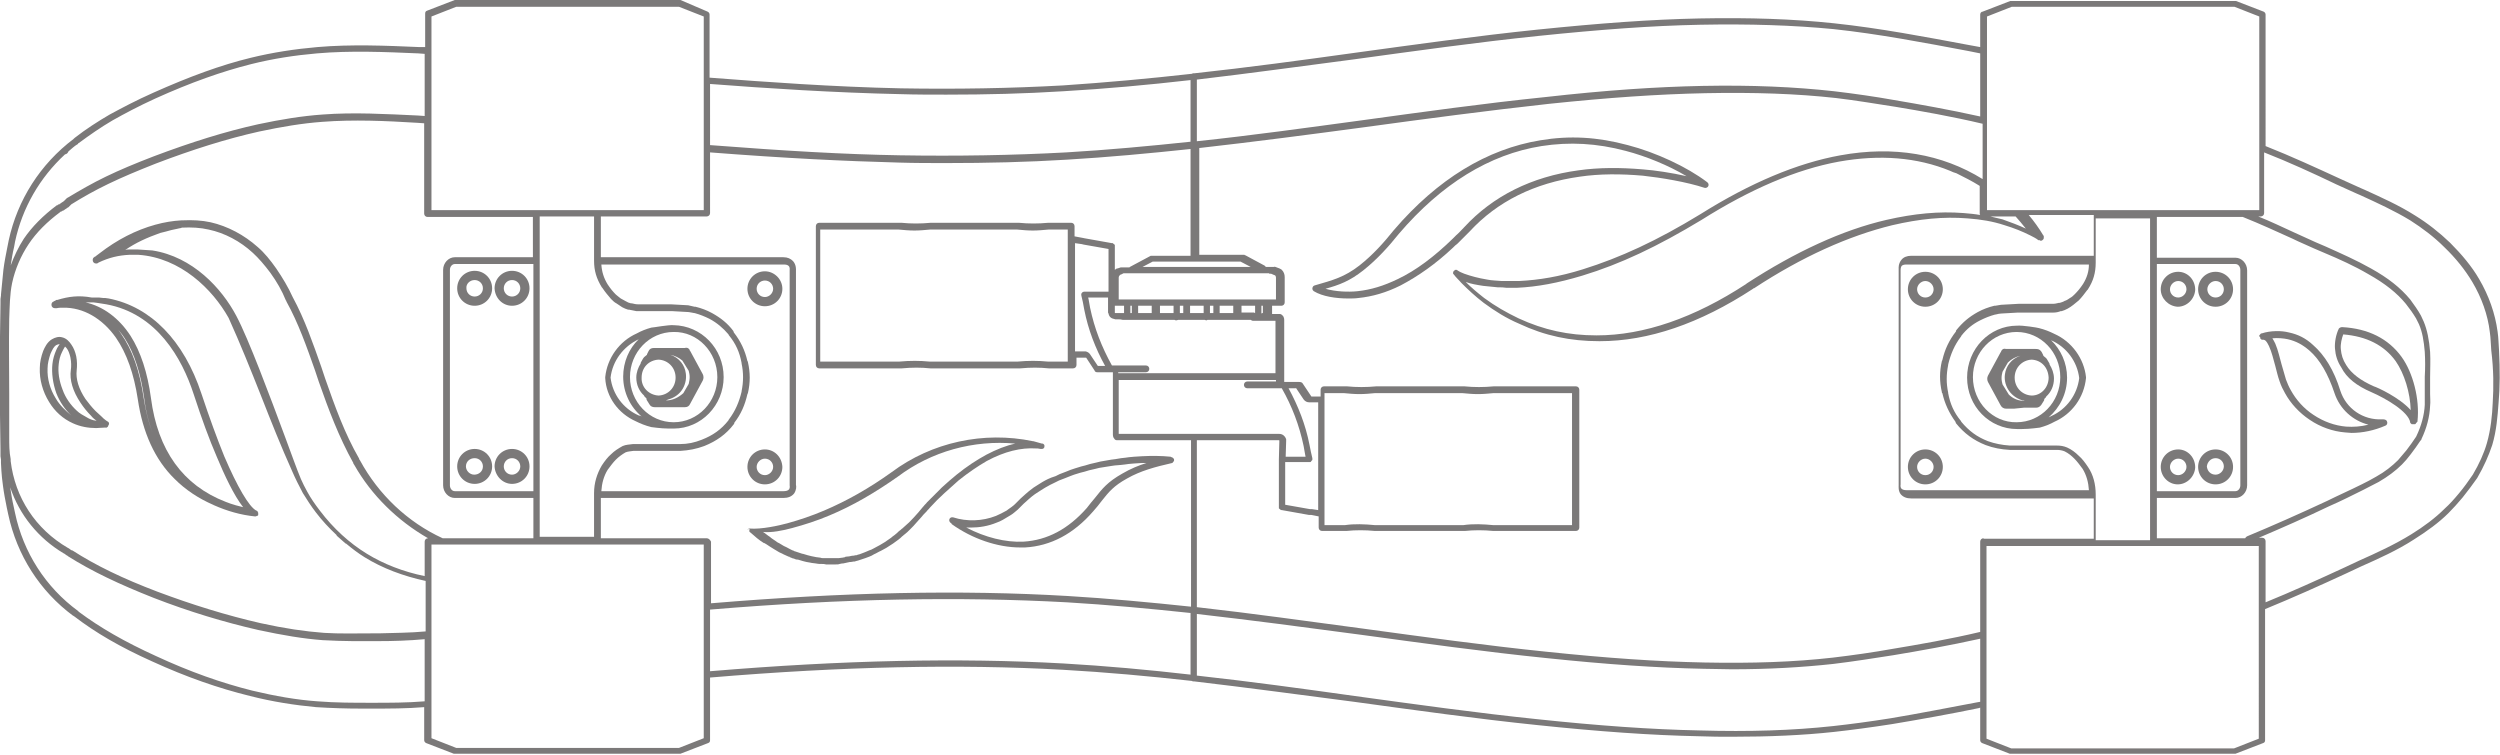 <?xml version="1.0" encoding="utf-8"?>
<!-- Generator: Adobe Illustrator 21.0.0, SVG Export Plug-In . SVG Version: 6.00 Build 0)  -->
<svg version="1.1" id="Layer_1" xmlns="http://www.w3.org/2000/svg" xmlns:xlink="http://www.w3.org/1999/xlink" x="0px" y="0px"
	 viewBox="0 0 515.1 155.5" style="enable-background:new 0 0 515.1 155.5;" xml:space="preserve">
<style type="text/css">
	.st0{opacity:0.6;}
	.st1{fill:#231F20;}
</style>
<g class="st0">
	<path class="st1" d="M299.4,51c0.3-0.3,0.6-0.6,0.9-0.8c0.3-0.3,0.5-0.5,0.8-0.8c0,0,0,0,0,0c0,0,0,0,0,0c0.6-0.6,1.1-1.1,1.7-1.7
		c5.7-6.2,13.4-10,22.7-11.3c4.1-0.6,8.4-0.6,13-0.2c3.7,0.4,9.1,1.3,12.7,2.5c0.3,0.1,0.7-0.1,0.8-0.4c0.1-0.3,0-0.6-0.3-0.8
		c0,0,0,0,0,0c-4.1-3.1-10.5-6.1-16.3-7.6c-6.3-1.7-12-2-18-1c-11,1.8-21.2,8-30.2,18.5c0,0,0,0,0,0c0,0,0,0,0,0
		c-2,2.5-4.3,5.1-7.1,7.3c-3.1,2.4-5.4,3-9.2,4.1l0,0h0c0,0,0,0,0,0c-0.1,0-0.2,0.1-0.2,0.1c0,0,0,0,0,0c-0.1,0-0.1,0.1-0.2,0.2
		c-0.2,0.3-0.1,0.7,0.2,0.9c1.8,1.1,4.6,1.5,7.1,1.5c0.7,0,1.4,0,2.1-0.1c2.9-0.3,5.7-1.1,8.7-2.6C292.2,56.9,295.8,54.4,299.4,51
		C299.4,51,299.4,51,299.4,51z M288,57.5c-2.9,1.4-5.5,2.2-8.3,2.5c-1.9,0.2-4.5,0.1-6.6-0.5c2.9-0.8,5-1.6,7.8-3.8
		c2.9-2.3,5.3-5,7.3-7.5l0,0c8.8-10.3,18.7-16.4,29.4-18.1c5.8-0.9,11.4-0.6,17.4,1c4.2,1.1,8.8,3,12.5,5.2c-3.1-0.7-6.4-1.2-9-1.4
		c-4.7-0.4-9.1-0.4-13.3,0.2c-9.6,1.3-17.6,5.3-23.5,11.7c-0.6,0.6-1.1,1.2-1.7,1.7c-0.2,0.2-0.5,0.5-0.7,0.7
		C295.6,52.8,291.8,55.7,288,57.5z"/>
	<path class="st1" d="M137.3,71.7L137.3,71.7l-0.6,0h-1.4h-0.6c0,0,0,0,0,0c-0.5,0-0.9,0.2-1.1,0.7c0,0,0,0,0,0l-0.3,0.6
		c0,0,0,0.1,0,0.1c-0.2,0.2-0.4,0.3-0.6,0.5c0,0,0,0,0,0c0,0,0,0,0,0c-0.1,0.1-0.3,0.4-0.5,0.8c-0.1,0.2-0.2,0.3-0.2,0.4
		c0,0,0,0.1,0,0.1c-0.5,0.8-0.9,1.8-0.9,2.9c0,1.5,0.6,2.8,1.6,3.7c0,0.1,0.1,0.2,0.1,0.2l0.3,0.3c0,0,0,0,0.1,0.1
		c0,0.1,0,0.3,0.1,0.4l0.5,0.8c0,0,0,0,0,0c0.2,0.4,0.6,0.6,1.1,0.6h0h0.6h1.3l0,0c0,0,0,0,0,0h0.6l0,0c0,0,0,0,0,0h2h0.6h1.1
		c0,0,0,0,0,0c0.5,0,0.9-0.2,1.1-0.7c0,0,0,0,0,0l2.6-4.8l0,0l0,0c0.2-0.4,0.2-0.9,0-1.3c0,0,0,0,0,0c0,0,0,0,0,0l-2.6-4.8
		c0,0-0.1-0.1-0.1-0.1c0,0,0-0.1,0-0.1c-0.3-0.5-0.7-0.5-1-0.4c0,0,0,0,0,0l0,0H140h-0.6L137.3,71.7
		C137.3,71.7,137.3,71.7,137.3,71.7z M137.3,82.5c0,0-0.1,0-0.1,0c0.2-0.1,0.3-0.1,0.5-0.2c2.9-0.8,3.9-3.4,3.6-5.4
		c-0.2-1.6-1.3-3.2-3.2-3.8c1,0.2,1.8,0.6,2.5,1.2l1.3,2.1c0.1,0.4,0.2,0.8,0.2,1.3c0,0.5-0.1,0.9-0.2,1.4l-1.1,1.9
		C139.8,81.9,138.6,82.5,137.3,82.5z M132.2,77.8c0-2.1,1.5-3.6,3.5-3.7c2,0.1,3.5,1.7,3.5,3.7c0,0,0,0,0,0s0,0,0,0
		c0,2-1.5,3.6-3.5,3.7C133.7,81.4,132.1,79.8,132.2,77.8z"/>
	<path class="st1" d="M131,86.8C131,86.8,131,86.8,131,86.8C131,86.8,131,86.8,131,86.8C131.1,86.9,131.1,86.9,131,86.8
		C131.1,86.9,131.1,86.9,131,86.8c1,0.5,2,0.9,3.2,1.2c0.1,0,2,0.3,3.6,0.3c0.3,0,0.6,0,0.9,0h0c0,0,0,0,0,0c0,0,0,0,0.1,0l0,0
		c5.7,0,10.3-4.8,10.3-10.6c0-5.9-4.6-10.6-10.3-10.7l0,0h0c0,0,0,0,0,0l0,0c-1.1-0.1-4.2,0.5-4.6,0.5c-1.1,0.3-2.1,0.7-3,1.2
		c0,0,0,0,0,0c0,0,0,0,0,0c0,0,0,0,0,0c0,0,0,0,0,0c-3.6,1.6-6.1,5.1-6.5,9c0,0,0,0,0,0.1c0,0,0,0,0,0.1
		C124.9,81.8,127.4,85.2,131,86.8z M147.8,77.7c0,5.1-4,9.3-9,9.3c-5,0-9-4.2-9-9.3s4-9.3,9-9.3C143.7,68.3,147.8,72.5,147.8,77.7z
		 M131.6,69.9C131.6,69.9,131.6,69.9,131.6,69.9C131.6,69.9,131.6,69.9,131.6,69.9c-2,1.9-3.2,4.7-3.2,7.7c0,3.3,1.5,6.3,3.8,8.2
		c-0.2-0.1-0.4-0.2-0.6-0.2c0,0,0,0,0,0c0,0,0,0,0,0c-3.2-1.4-5.4-4.4-5.8-7.8C126.2,74.4,128.4,71.4,131.6,69.9z"/>
	<path class="st1" d="M105.5,63L105.5,63c2,0,3.6-1.6,3.6-3.6c0-2-1.6-3.6-3.6-3.6c-2,0-3.6,1.6-3.6,3.6c0,0,0,0,0,0c0,0,0,0,0,0
		C102,61.5,103.6,63,105.5,63z M105.5,57.7c1,0,1.7,0.8,1.7,1.7c0,1-0.8,1.7-1.7,1.7c-1,0-1.7-0.8-1.7-1.7
		C103.8,58.5,104.5,57.7,105.5,57.7z"/>
	<path class="st1" d="M97.8,63c2,0,3.6-1.6,3.6-3.6s-1.6-3.6-3.6-3.6c-2,0-3.6,1.6-3.6,3.6S95.8,63,97.8,63z M97.8,57.7
		c0.9,0,1.7,0.7,1.7,1.7c0,0,0,0,0,0c0,0,0,0,0,0c0,1-0.8,1.7-1.7,1.7c-1,0-1.7-0.8-1.7-1.7C96,58.5,96.8,57.7,97.8,57.7z"/>
	<path class="st1" d="M97.8,99.7c2,0,3.6-1.6,3.6-3.6c0-2-1.6-3.6-3.6-3.6c-2,0-3.6,1.6-3.6,3.6C94.2,98.1,95.8,99.7,97.8,99.7z
		 M97.8,94.4c1,0,1.7,0.8,1.7,1.7c0,0,0,0,0,0c0,0,0,0,0,0c0,1-0.8,1.7-1.8,1.7c-0.9,0-1.7-0.8-1.7-1.7C96,95.1,96.8,94.4,97.8,94.4
		z"/>
	<path class="st1" d="M105.5,99.7C105.5,99.7,105.5,99.7,105.5,99.7c2,0,3.6-1.6,3.6-3.6c0-2-1.6-3.6-3.6-3.6c-2,0-3.6,1.6-3.6,3.6
		c0,0,0,0,0,0c0,0,0,0,0,0C102,98.1,103.6,99.7,105.5,99.7z M105.5,94.4c1,0,1.7,0.8,1.7,1.7s-0.8,1.7-1.7,1.7c-1,0-1.7-0.8-1.7-1.7
		S104.5,94.4,105.5,94.4z"/>
	<path class="st1" d="M157.6,92.6c-2,0-3.6,1.6-3.6,3.6c0,2,1.6,3.6,3.6,3.6s3.6-1.6,3.6-3.6C161.1,94.1,159.5,92.6,157.6,92.6z
		 M157.6,97.9c-1,0-1.7-0.8-1.7-1.7s0.8-1.7,1.7-1.7c1,0,1.7,0.8,1.7,1.7S158.5,97.9,157.6,97.9z"/>
	<path class="st1" d="M157.6,55.9c-2,0-3.6,1.6-3.6,3.6s1.6,3.6,3.6,3.6s3.6-1.6,3.6-3.6S159.5,55.9,157.6,55.9z M157.6,61.2
		c-1,0-1.7-0.8-1.7-1.7c0-1,0.8-1.7,1.7-1.7c1,0,1.7,0.8,1.7,1.7C159.3,60.4,158.5,61.2,157.6,61.2z"/>
	<path class="st1" d="M488.6,80.8L488.6,80.8c3,1.3,7.6,4,8,6.2c0,0,0,0,0,0c0,0,0,0.1,0,0.1c0,0,0,0.1,0.1,0.1c0,0,0,0,0.1,0.1
		c0,0,0.1,0.1,0.1,0.1c0,0,0.1,0,0.1,0c0,0,0.1,0,0.2,0c0,0,0,0,0.1,0c0,0,0,0,0.1,0l0,0h0h0c0,0,0,0,0,0c0,0,0.1,0,0.1,0
		c0,0,0,0,0.1,0c0,0,0.1,0,0.1-0.1c0,0,0.1,0,0.1-0.1c0,0,0.1-0.1,0.1-0.1c0,0,0-0.1,0.1-0.1c0,0,0-0.1,0.1-0.1c0,0,0-0.1,0-0.1
		c0,0,0,0,0,0c0.5-4.5-0.9-10-3.3-13.3c-2.7-3.7-6.8-5.8-12.2-6.1c0,0,0,0,0,0c-0.3,0-0.5,0.1-0.7,0.3c-0.6,1.2-0.9,2.9-0.8,4.1
		c0.1,1.4,0.5,2.7,1.3,3.9C483.5,77.9,485.6,79.5,488.6,80.8z M493.6,74.4c1.8,2.6,3,6.5,3.1,10.1c-2.3-2.6-6.9-4.7-7.6-4.9
		c0,0,0,0,0,0c-2.7-1.2-4.6-2.6-5.7-4.4c-0.7-1.1-1-2.1-1.1-3.3c-0.1-1,0.2-2.2,0.5-3C487.6,69.3,491.2,71.1,493.6,74.4z"/>
	<path class="st1" d="M465.7,69.5C465.7,69.5,465.6,69.5,465.7,69.5c0,0.1,0,0.1,0,0.1s0,0,0,0c0,0,0,0.1,0,0.1c0,0,0,0.1,0.1,0.1
		c0,0,0.1,0.1,0.1,0.1c0,0,0.1,0.1,0.1,0.1c0,0,0.1,0,0.1,0c0,0,0.1,0,0.1,0c0,0,0.1,0,0.1,0c0,0,0.1,0,0.1,0c0.1,0,0.3,0.1,0.4,0.2
		c0.3,0.3,0.5,0.7,0.7,1.1c0.6,1.3,0.9,2.7,1.3,4.1c0.3,1.1,0.5,2.1,0.9,3.2c0.3,0.9,0.7,1.7,1.1,2.4c1.2,2.2,3,4.1,5.1,5.5
		c2.2,1.5,4.8,2.4,7.3,2.6c0.4,0,0.9,0.1,1.3,0.1c2.3,0,4.7-0.5,7-1.5c0.3-0.1,0.5-0.5,0.3-0.9c-0.1-0.3-0.5-0.4-0.8-0.4
		c-0.1,0-0.1,0-0.2,0c-3.9,0.2-7.4-2.2-8.6-5.9c0,0,0,0,0,0c-1.3-4.2-3.2-7.3-5.6-9.4c-1.5-1.4-3.1-2.2-5-2.6
		c-1.5-0.4-3.8-0.4-5.6,0.2c0,0,0,0,0,0c0,0,0,0,0,0c0,0,0,0-0.1,0c0,0-0.1,0-0.1,0.1c0,0-0.1,0-0.1,0.1c0,0-0.1,0.1-0.1,0.1
		c0,0-0.1,0.1-0.1,0.1c0,0,0,0.1,0,0.1c0,0,0,0.1,0,0.1C465.6,69.4,465.6,69.4,465.7,69.5z M471.4,69.9c1.7,0.4,3,1.1,4.4,2.3
		c2.2,1.9,3.9,4.9,5.2,8.8c0,0,0,0,0,0c1.1,3.3,3.8,5.7,7,6.5c-1.6,0.4-3.1,0.5-4.6,0.4c-2.3-0.2-4.6-1-6.7-2.4
		c-2-1.3-3.6-3.1-4.7-5.1c-0.4-0.7-0.7-1.4-1-2.2c-0.3-1-0.6-2-0.9-3.1c-0.4-1.4-0.7-2.9-1.3-4.3c-0.2-0.4-0.4-0.8-0.6-1.1
		C469.3,69.6,470.5,69.7,471.4,69.9z"/>
	<path class="st1" d="M214.8,99.3C214.8,99.3,214.8,99.3,214.8,99.3l-0.8,0.5c0,0,0,0,0,0c0,0,0,0,0,0c-0.7,0.4-1.4,0.9-2,1.4
		c0,0,0,0,0,0c0,0,0,0,0,0l-0.7,0.6c0,0,0,0,0,0c0,0,0,0,0,0l-1,0.9c0,0,0,0,0,0c0,0,0,0,0,0l-0.7,0.7l-0.5,0.5c0,0,0,0,0,0
		c-0.4,0.4-0.9,0.7-1.3,1c0,0,0,0,0,0l-0.4,0.3c0,0,0,0,0,0c-0.7,0.4-1.5,0.8-2.2,1.1l0,0c-2.8,1.1-6,1.2-8.8,0.3
		c-0.4-0.1-0.7,0.1-0.8,0.4c-0.1,0.3,0.1,0.7,0.4,0.8c0,0.1,0.1,0.1,0.1,0.2c4.2,3,9.4,4.8,14.1,4.8c0.3,0,0.7,0,1,0
		c5.3-0.3,10-2.8,14-7.4c0.7-0.8,1.3-1.5,1.8-2.2c1.5-1.9,2.5-3.1,5.2-4.6c2.8-1.6,5.8-2.4,9.3-3.2c0,0,0,0,0,0c0,0,0.1,0,0.1-0.1
		c0,0,0.1,0,0.1-0.1c0,0,0.1-0.1,0.1-0.1c0,0,0-0.1,0.1-0.1c0,0,0-0.1,0-0.1c0,0,0-0.1,0-0.1c0,0,0,0,0,0c0,0,0-0.1,0-0.1
		c0,0,0-0.1,0-0.1c0,0,0,0,0,0c0,0,0-0.1-0.1-0.1c0,0,0-0.1-0.1-0.1c0,0,0,0-0.1-0.1c0,0-0.1-0.1-0.1-0.1c0,0,0,0-0.1,0
		c-0.1,0-0.1,0-0.2-0.1c0,0,0,0,0,0c-2-0.2-3.9-0.2-5.9-0.1l0,0l-1.6,0.1l0,0l0,0l-1.1,0.1c0,0,0,0,0,0l0,0l-0.7,0.1l0,0l0,0
		l-0.9,0.1c0,0,0,0,0,0c0,0,0,0,0,0l-1.2,0.2c0,0,0,0,0,0c0,0,0,0,0,0l-0.8,0.1c0,0,0,0,0,0l0,0l-2.3,0.4c0,0,0,0,0,0c0,0,0,0,0,0
		l-0.8,0.2c0,0,0,0,0,0c0,0,0,0,0,0l-1.3,0.3l0,0c0,0,0,0,0,0l-1,0.3c0,0,0,0,0,0c0,0,0,0,0,0l-0.8,0.2c0,0,0,0,0,0c0,0,0,0,0,0
		l-1.3,0.4c0,0,0,0,0,0c0,0,0,0,0,0l-0.9,0.3c0,0,0,0,0,0c0,0,0,0,0,0l-1,0.4c0,0,0,0,0,0c0,0,0,0,0,0l-1.3,0.5c0,0,0,0,0,0
		c0,0,0,0,0,0l-0.8,0.4c0,0,0,0,0,0c0,0,0,0,0,0C216.2,98.5,215.5,98.9,214.8,99.3C214.8,99.3,214.8,99.3,214.8,99.3z M231.2,97.6
		c-3,1.7-4.1,3.1-5.6,5c-0.5,0.6-1.1,1.3-1.7,2.1c-3.8,4.3-8.1,6.6-13,6.9c-3.7,0.2-8-0.9-11.8-2.9c0.3,0,0.6,0,0.9,0
		c1.8,0,3.6-0.3,5.3-1l0,0l0,0c0.9-0.3,1.7-0.8,2.5-1.3c0,0,0,0,0,0c0,0,0,0,0,0l0.5-0.3c0,0,0,0,0,0c0,0,0,0,0,0
		c0.5-0.3,0.9-0.7,1.4-1.1c0,0,0,0,0,0c0,0,0,0,0,0l0.5-0.5c0,0,0,0,0,0c0,0,0,0,0,0l0.7-0.7l1-0.9l0.7-0.6c0,0,0,0,0,0c0,0,0,0,0,0
		c0.6-0.5,1.3-0.9,1.9-1.3l0.8-0.5c0.7-0.4,1.4-0.8,2.1-1.1c0,0,0,0,0,0c0,0,0,0,0,0l0.8-0.4l1.3-0.5c0,0,0,0,0,0l1-0.4l0.8-0.3
		c0,0,0,0,0,0l1.3-0.4l0.8-0.2c0,0,0,0,0,0c0,0,0,0,0,0l1-0.3l1.3-0.3l0,0l0.8-0.2L229,96l0,0l0.7-0.1l0,0l1.2-0.1l0.9-0.1l0,0
		l0.7-0.1l0,0l1.1-0.1l0,0l1.6-0.1l0,0c0,0,0,0,0,0c0.3,0,0.7,0,1,0C234.6,95.9,232.9,96.6,231.2,97.6z"/>
	<path class="st1" d="M154.4,109.2c0,0,0,0.1,0,0.1c0,0,0,0,0,0c0,0,0,0.1,0,0.1c0,0,0,0.1,0,0.1c0,0,0,0.1,0.1,0.1
		c0,0,0,0.1,0.1,0.1c0,0,0,0,0,0c0.9,0.8,1.8,1.6,2.8,2.2l0,0c0,0,0,0,0.1,0l0.5,0.3c0,0,0,0,0,0c0.1,0.1,0.2,0.1,0.3,0.2l0,0
		l0.3,0.2c0.3,0.2,0.5,0.3,0.8,0.5c0,0,0,0,0,0c0,0,0,0,0,0l0.5,0.3c0,0,0,0,0,0l0.5,0.3l0,0c0.3,0.2,0.7,0.3,1,0.5l0,0
		c0.4,0.2,0.7,0.3,1.1,0.5c0,0,0.1,0,0.1,0c0,0,0.1,0,0.1,0.1l0.3,0.1c0,0,0,0,0,0c0.2,0.1,0.4,0.2,0.6,0.2l0,0
		c0.2,0.1,0.4,0.2,0.7,0.2c0,0,0,0,0.1,0c0,0,0,0,0,0c0.3,0.1,0.7,0.2,1,0.3l0,0c0.3,0.1,0.5,0.1,0.8,0.2c0,0,0,0,0,0c0,0,0,0,0,0
		l0.6,0.1c0,0,0,0,0,0c0,0,0,0,0,0l0.5,0.1l0,0c0.3,0,0.6,0.1,0.8,0.1c0,0,0,0,0,0c0.2,0,0.4,0.1,0.7,0.1c0,0,0,0,0,0l0.5,0l0,0
		c0.3,0,0.6,0,0.9,0.1h0c0,0,0,0,0,0c0,0,0,0,0,0c0.2,0,0.5,0,0.7,0h0h0l0.5,0h0l0.4,0h0c0,0,0,0,0,0l0.4,0c0,0,0,0,0,0c0,0,0,0,0,0
		c0.3,0,0.6,0,0.8-0.1l0,0l0.5-0.1l0,0c0,0,0.1,0,0.1,0c0,0,0.1,0,0.1,0c0.5-0.1,0.9-0.2,1.4-0.3c0,0,0,0,0.1,0c0,0,0.1,0,0.1,0
		l0.6-0.1c0,0,0,0,0.1,0c0,0,0.1,0,0.1,0l0.3-0.1c0,0,0,0,0,0l0.4-0.1c0,0,0,0,0,0c0,0,0,0,0,0c0.3-0.1,0.6-0.2,0.9-0.3l0.6-0.2l0,0
		c0.3-0.1,0.5-0.2,0.8-0.3c0,0,0,0,0,0c0,0,0,0,0,0c0.3-0.1,0.7-0.3,1-0.5c0,0,0,0,0,0c0.5-0.2,0.9-0.5,1.4-0.7l0,0
		c0.4-0.2,0.7-0.4,1.1-0.6c0,0,0,0,0,0c0,0,0,0,0,0c0.5-0.3,0.9-0.6,1.4-0.9l0,0c0.4-0.3,0.7-0.5,1.1-0.8l0,0
		c0.3-0.2,0.6-0.5,0.8-0.7c0,0,0,0,0,0c0.2-0.1,0.3-0.3,0.5-0.4c0,0,0,0,0,0c0,0,0,0,0,0c0.4-0.3,0.7-0.6,1.1-1c0,0,0,0,0,0
		c0,0,0,0,0,0c0.5-0.5,1-1,1.4-1.5c0,0,0,0,0,0c0.3-0.3,0.6-0.7,0.9-1c0,0,0,0,0,0c0,0,0,0,0,0c0.3-0.4,0.7-0.8,1-1.1c0,0,0,0,0,0
		c0,0,0,0,0,0l0.1-0.1c0.2-0.3,0.5-0.5,0.7-0.8c0,0,0,0,0,0c0,0,0,0,0,0c1-1.1,2-2.1,3-3c1-0.9,2-1.8,2.9-2.6c2-1.6,3.9-2.9,5.8-4
		c3.7-2,7.1-2.8,10.2-2.6c0.1,0,0.2,0,0.3,0c0.2,0,0.4,0.1,0.6,0.1c0,0,0,0,0,0c0.1,0,0.1,0,0.2,0c0,0,0,0,0,0c0.1,0,0.3,0,0.4-0.1
		c0,0,0,0,0,0c0.1-0.1,0.2-0.2,0.2-0.3c0,0,0,0,0,0c0,0,0,0,0,0c0,0,0,0,0,0c0,0,0-0.1,0-0.1c0,0,0-0.1,0-0.1c0,0,0-0.1,0-0.1
		c0,0,0-0.1,0-0.1c0,0-0.1-0.1-0.1-0.1c0,0,0-0.1-0.1-0.1c0,0-0.1-0.1-0.1-0.1c0,0-0.1,0-0.1,0l0,0l0,0c0,0,0,0-0.1,0
		c-0.6-0.2-1.2-0.3-1.8-0.5c0,0-0.1,0-0.1,0c-10.1-2.1-20.8,0.2-29.1,6.4c-4.6,3.3-9.2,5.9-13.9,7.9c-2.6,1.1-5,1.9-7.5,2.6
		c-1.8,0.5-5.5,1.3-7.8,1.1c0,0,0,0,0,0c-0.1,0-0.2,0-0.4,0.1c0,0-0.1,0.1-0.1,0.1c0,0,0,0,0,0c0,0,0,0,0,0
		C154.5,108.9,154.5,109,154.4,109.2C154.4,109.1,154.4,109.1,154.4,109.2z M163.2,108.8c2.6-0.7,5.1-1.5,7.7-2.6
		c4.8-2,9.4-4.7,14.1-8c0,0,0,0,0,0c0,0,0,0,0,0c6.9-5.2,15.6-7.6,24.2-6.8c-1.9,0.4-3.9,1.2-6,2.3c-2,1.1-4,2.4-6.1,4.1
		c-1,0.8-2,1.7-3,2.6c-1,1-2,2-3.1,3.1l0,0c-0.2,0.3-0.5,0.5-0.7,0.8l-0.1,0.1c0,0,0,0,0,0c0,0,0,0,0,0c-0.3,0.4-0.7,0.8-1,1.2
		c0,0,0,0,0,0c0,0,0,0,0,0c-0.3,0.3-0.6,0.7-0.9,1c-0.5,0.5-0.9,1-1.4,1.4c0,0,0,0,0,0c0,0,0,0,0,0c-0.3,0.3-0.7,0.6-1,0.9
		c0,0,0,0,0,0c0,0,0,0,0,0c-0.2,0.1-0.3,0.3-0.5,0.4c0,0,0,0,0,0c-0.3,0.2-0.5,0.5-0.8,0.7c0,0,0,0,0,0c-0.3,0.3-0.7,0.5-1,0.8
		c0,0,0,0,0,0l0,0c-0.4,0.3-0.9,0.6-1.3,0.9c0,0,0,0,0,0c0,0,0,0,0,0c-0.3,0.2-0.7,0.4-1,0.6l0,0c0,0,0,0,0,0
		c-0.4,0.2-0.9,0.5-1.3,0.7l0,0c0,0,0,0,0,0c-0.3,0.2-0.6,0.3-0.9,0.4c0,0,0,0,0,0c0,0,0,0,0,0c-0.2,0.1-0.5,0.2-0.7,0.3
		c0,0,0,0,0,0l-0.5,0.2c-0.3,0.1-0.5,0.2-0.8,0.3c0,0,0,0,0,0c0,0,0,0,0,0l-0.4,0.1c0,0,0,0,0,0l0,0l-0.2,0.1c0,0-0.1,0-0.1,0
		c0,0-0.1,0-0.1,0l-0.5,0.1c0,0-0.1,0-0.1,0c0,0-0.1,0-0.1,0c-0.4,0.1-0.9,0.2-1.3,0.2c-0.1,0-0.1,0-0.2,0.1l0,0l-0.5,0.1l0,0
		c-0.3,0-0.5,0.1-0.8,0.1c0,0,0,0,0,0l0,0l-0.4,0l-0.4,0l0,0l0,0l-0.5,0c-0.2,0-0.4,0-0.6,0c0,0,0,0,0,0c0,0,0,0,0,0
		c-0.3,0-0.5,0-0.8,0l0,0l0,0l-0.5,0l0,0c-0.2,0-0.4,0-0.6-0.1l0,0c0,0,0,0,0,0c-0.3,0-0.5-0.1-0.8-0.1c0,0,0,0,0,0l0,0l-0.5-0.1
		c0,0,0,0,0,0c0,0,0,0,0,0l-0.5-0.1c0,0,0,0,0,0c0,0,0,0,0,0c-0.3-0.1-0.5-0.1-0.8-0.2l0,0l0,0c-0.3-0.1-0.7-0.2-1-0.3
		c0,0,0,0-0.1,0c0,0,0,0,0,0c-0.2-0.1-0.4-0.1-0.6-0.2c0,0,0,0,0,0c0,0,0,0,0,0c-0.2-0.1-0.4-0.1-0.6-0.2l0,0l-0.3-0.1
		c0,0-0.1,0-0.1,0c0,0,0,0-0.1-0.1c-0.4-0.1-0.7-0.3-1.1-0.5c0,0,0,0,0,0c-0.3-0.2-0.6-0.3-1-0.5l0,0l-0.5-0.3c0,0,0,0,0,0l-0.5-0.3
		c0,0,0,0,0,0c0,0,0,0,0,0c-0.3-0.1-0.5-0.3-0.8-0.5l-0.3-0.2l0,0c-0.3-0.2-0.6-0.4-0.8-0.6c0,0,0,0,0,0l0,0l0,0c0,0,0,0,0,0
		c-0.5-0.3-0.9-0.7-1.4-1C158.9,109.8,161.4,109.3,163.2,108.8z"/>
	<path class="st1" d="M11.8,61.8C11.8,61.8,11.8,61.9,11.8,61.8c-0.1,0-0.1,0-0.1,0c0,0-0.1,0-0.1,0c0,0,0,0,0,0c0,0,0,0,0,0
		L11.3,62c-0.1,0-0.1,0-0.2,0.1c-0.3,0.1-0.5,0.3-0.5,0.7c0,0.4,0.3,0.7,0.7,0.7c0,0,0,0,0.1,0c0,0,0.1,0,0.1,0l0.2,0c0,0,0,0,0,0
		c0,0,0,0,0,0c0.4-0.1,0.8-0.1,1.3-0.1c4.1-0.1,8.1,2.2,10.9,6.2c2.2,3.2,3.7,7.4,4.5,12.7c0,0,0,0,0,0c0,0,0,0,0,0
		c1,6.8,3.5,12.4,7.6,16.4c2.2,2.2,4.9,4,7.9,5.3c0.1,0,0.1,0.1,0.2,0.1c2.7,1.2,5.5,2,8.4,2.3c0,0,0,0,0.1,0l0,0c0,0,0,0,0,0
		c0.1,0,0.2,0,0.3-0.1c0,0,0.1,0,0.1,0c0.1-0.1,0.2-0.1,0.2-0.2c0,0,0,0,0,0c0,0,0-0.1,0-0.1c0,0,0,0,0,0c0,0,0,0,0,0
		c0-0.1,0-0.1,0-0.2c0,0,0,0,0-0.1c0-0.1,0-0.1-0.1-0.2c0,0,0-0.1,0-0.1c0,0-0.1-0.1-0.1-0.1c0,0,0,0,0,0c-0.1-0.1-0.1-0.1-0.2-0.1
		c-1.5-0.8-3.9-4.9-6.6-11.2c-1.5-3.7-3-7.8-4.7-12.9c-3.6-10.9-10.4-17.9-19.1-19.6c-0.2,0-0.5-0.1-0.7-0.1c0,0-0.1,0-0.1,0l-0.2,0
		c0,0-0.1,0-0.1,0c-0.3,0-0.6-0.1-0.9-0.1c0,0,0,0,0,0c-0.3,0-0.6,0-0.9,0c0,0-0.1,0-0.1,0c-0.2,0-0.3,0-0.5,0
		C16.2,60.8,14.1,61.1,11.8,61.8z M29.6,82C29.6,82,29.6,81.9,29.6,82c-0.8-5.5-2.3-9.9-4.7-13.3c-0.3-0.4-0.6-0.9-1-1.3
		c0.6,0.7,1.3,1.5,1.8,2.3c2,3.1,3.3,7.3,4,12.3c0,0,0,0,0,0c0,0,0,0,0,0c0.3,2.6,0.9,4.9,1.7,7.1C30.6,87,30,84.6,29.6,82
		C29.6,82,29.6,82,29.6,82z M39.9,81.2c1.7,5.2,3.2,9.3,4.8,13c1.5,3.6,3.5,7.9,5.4,10.3c-2.2-0.5-3.6-1.1-3.6-1.1
		c-8.8-3.4-14-10.6-15.4-21.4c0,0,0,0,0,0c0,0,0,0,0,0c-0.7-5.2-2.1-9.5-4.2-12.8c-2.4-3.7-5.7-6.1-9.3-6.9c0,0,0,0,0,0
		c0.1,0,0.1,0,0.2,0c0,0,0,0,0,0c0,0,0,0,0,0c0.3,0,0.5,0,0.8,0c0.5,0,0.9,0,1.4,0.1c0,0,0,0,0,0l0,0c0.7,0.1,1.3,0.2,1.9,0.3
		C32.3,64.6,37.5,73.8,39.9,81.2z"/>
	<path class="st1" d="M22.1,86.8l-0.3-0.2c-0.3-0.2-0.6-0.5-0.9-0.8c-0.4-0.4-0.8-0.7-1.2-1.1c-0.8-0.8-1.5-1.7-2.1-2.5
		c-1.4-2.1-2-4.1-1.8-5.9c0,0,0,0,0,0c0.1-0.9,0.1-1.9-0.1-2.9c-0.2-0.9-0.5-1.7-1-2.4c-0.4-0.6-1-1.3-1.9-1.5
		c-0.7-0.2-1.4,0-2.1,0.4c-1,0.6-1.5,1.7-1.8,2.4c-0.4,1.1-0.7,2.3-0.7,3.5c-0.1,2.4,0.6,4.9,1.9,7c1.2,2,2.9,3.5,4.9,4.4
		c1.5,0.7,3.2,1,4.8,1c0.6,0,1.2-0.1,1.8-0.1c0,0,0,0,0,0c0,0,0,0,0,0c0,0,0,0,0.1,0c0,0,0,0,0.1,0c0,0,0.1,0,0.1,0c0,0,0,0,0.1,0
		c0,0,0,0,0,0c0.1-0.1,0.3-0.2,0.3-0.4C22.5,87.5,22.6,87,22.1,86.8z M14.6,76.2C14.6,76.2,14.6,76.2,14.6,76.2
		C14.6,76.2,14.6,76.2,14.6,76.2c-0.3,2.1,0.4,4.4,2,6.8c0.6,0.9,1.3,1.8,2.2,2.7c0.3,0.4,0.7,0.7,1.1,1c-0.9-0.1-1.5-0.4-2-0.7
		c-0.7-0.4-1.5-0.8-2.1-1.4c-1.2-1.1-2.3-2.6-2.9-4.3c-0.7-1.8-1-3.6-0.8-5.3c0.1-0.9,0.3-1.7,0.7-2.5c0.2-0.4,0.4-0.8,0.6-1.1
		c0.1,0.1,0.2,0.2,0.3,0.3c0.4,0.5,0.6,1.1,0.8,1.9C14.7,74.6,14.7,75.5,14.6,76.2z M11.5,82.1c-1.2-1.9-1.8-4.1-1.7-6.2
		c0-1,0.3-2.1,0.6-3c0.4-0.9,0.7-1.5,1.2-1.8c0.2-0.1,0.5-0.2,0.7-0.2c-0.2,0.3-0.5,0.7-0.7,1.2c-0.4,0.9-0.7,1.9-0.8,2.9
		c-0.2,1.9,0.1,4,0.8,6c0.7,1.8,1.8,3.4,3.1,4.6C13.5,84.6,12.3,83.5,11.5,82.1z"/>
	<path class="st1" d="M514.9,72.2c-0.1-1.2-0.1-2.6-0.3-3.9c-0.5-3.7-1.8-7.4-3.8-10.8c-1.5-2.6-3.6-5.1-6-7.5
		c-2.2-2.1-4.6-4-7.2-5.6c-3.3-2.1-6.9-3.7-10.4-5.3l-0.7-0.3c-1.4-0.6-2.8-1.3-4.2-1.9c-5-2.3-10.2-4.7-15.5-6.8c0,0,0,0,0,0V3
		c0-0.3-0.2-0.5-0.4-0.6l-5.7-2.2c-0.1,0-0.2,0-0.2,0h-46.1c-0.1,0-0.2,0-0.2,0l-5.7,2.2C408.2,2.4,408,2.7,408,3v6.7l-2.2-0.4
		c-9.1-1.7-18.5-3.5-27.9-4.5c-8.4-0.9-17.5-1.2-27.7-1c-10.1,0.2-20.7,1-33.4,2.3c-12.6,1.3-25.4,3.1-37.8,4.8
		c-10.8,1.5-21.8,3-32.9,4.2c-0.1,0-0.1,0-0.2,0c-0.1,0-0.2,0-0.3,0.1c-8.9,1-17.7,1.8-26.6,2.4c-10.8,0.6-22,0.8-33.4,0.6
		c-13.9-0.3-27.7-1.3-39.4-2.2v-13c0-0.3-0.2-0.5-0.4-0.6L140.2,0c-0.1,0-0.2,0-0.2,0H93.9c-0.1,0-0.2,0-0.2,0l-5.7,2.2
		c-0.3,0.1-0.4,0.3-0.4,0.6v6.9l-1.2,0c-6.9-0.3-14-0.6-21,0c-4.6,0.4-9.2,1.1-13.7,2.2c-6.2,1.5-12.7,3.9-20.1,7.2
		c-3.6,1.6-6.4,3.1-9,4.5c-2.4,1.4-4.9,3-7.2,4.8c0,0-0.1,0.1-0.1,0.1c0,0-0.1,0-0.1,0.1C8.3,33.8,3.6,41.2,1.8,49.5L1.5,51
		c-0.3,1.5-0.6,3-0.8,4.6l-0.5,5.1c0,0,0,0.1,0,0.1c0,0,0,0.1,0,0.1l-0.1,0.7c0,0,0,0,0,0c0,0,0,0,0,0l0,0.8c0,0,0,0.1,0,0.1
		c0,0,0,0.1,0,0.1L0,69.3V70v0.7v0.7v0.7v0.7v0.7V75v2.8v2.8V82v0.7v0.7v0.7v0.7v0.7l0.1,7l0,0.5l0,0c0,0.1,0,0.1,0,0.2l0,0.8l0,0
		c0,0,0,0,0,0l0.1,0.7c0,0,0,0.1,0,0.1c0,0,0,0.1,0,0.1l0,0.5c0,0.1,0.1,2.6,0.4,4.6c0.2,1.6,0.5,3.1,0.8,4.6l0.3,1.4
		c1.8,8.4,6.5,15.8,13.4,20.9c0,0,0.1,0,0.1,0c0,0.1,0.1,0.1,0.1,0.1c4.3,3.3,9.4,6.3,16.1,9.3c7,3.2,13.6,5.5,20.1,7.1
		c4.7,1.2,9.3,1.9,13.6,2.3c3.1,0.2,6.3,0.3,9.4,0.3c0.7,0,1.3,0,2,0c3.6,0,7.3,0,10.9-0.3v6.8c0,0.3,0.2,0.5,0.4,0.6l5.7,2.2
		c0.1,0,0.2,0,0.2,0H140c0.1,0,0.2,0,0.2,0l5.7-2.2c0.3-0.1,0.4-0.3,0.4-0.6v-12.9c27.4-2.3,51.2-2.8,72.7-1.6
		c8.8,0.5,17.7,1.3,26.6,2.3c0.1,0.1,0.2,0.1,0.3,0.1c0.1,0,0.1,0,0.2,0c11.1,1.3,22.1,2.8,32.9,4.2c12.4,1.7,25.2,3.5,37.8,4.8
		c12.4,1.3,23.3,2.1,33.4,2.3c2.3,0.1,4.5,0.1,6.7,0.1c7.6,0,14.6-0.3,21-1c3.6-0.4,7.4-0.9,11.9-1.6c6-1,12.1-2.1,17.9-3.3l0.3-0.1
		v6.7c0,0.3,0.2,0.5,0.4,0.6l5.7,2.2c0.1,0,0.2,0,0.2,0h46.1c0.1,0,0.2,0,0.2,0l5.7-2.2c0.3-0.1,0.4-0.3,0.4-0.6v-27c0,0,0,0,0,0
		c5.6-2.3,11.2-4.8,16.6-7.3l3.2-1.5c3.6-1.6,7.4-3.3,10.8-5.5c2.7-1.7,5.2-3.5,7.2-5.5c0.9-0.9,1.9-2,2.9-3.2c1.1-1.4,2.1-2.7,3-4
		c0,0,0,0,0,0c0,0,0,0,0,0c1.4-2.4,2.4-4.7,3.1-6.8c0.9-3,1.1-6,1.3-8.6C515.1,79.8,515.1,76.2,514.9,72.2z M414.5,1.4h45.9l5.1,2
		v39.9h-56.1v-5.1c0-0.1,0-0.2,0-0.3V25.1c0,0,0,0,0,0c0-0.1,0-0.2,0-0.3V10.6c0,0,0,0,0,0c0-0.1,0-0.2,0-0.3V3.4L414.5,1.4z
		 M462.1,44.7c3.5,1.4,7,3,10.3,4.5c1.4,0.7,2.9,1.3,4.4,2l2.1,0.9c3.1,1.3,6.2,2.7,9.1,4.4c3.4,1.9,5.9,3.9,7.7,6.1
		c0.8,1,1.5,2,2.1,3c0.2,0.4,0.4,0.8,0.6,1.2c0.7,1.6,1,3.4,1.2,5.7c0.1,1.7,0.1,3.4,0,5.1c0,0.9,0,1.9,0,2.8l0,0.7
		c0,0.8,0,1.6,0,2.3c-0.1,2.1-0.7,4.3-1.7,6.4l-0.1,0.2c-0.6,0.9-1.3,1.9-2,2.8c-0.6,0.7-1.2,1.4-1.7,2c-1.2,1.2-2.7,2.4-4.5,3.4
		c-1,0.6-2,1.1-3,1.6c-2.4,1.2-4.9,2.3-7.1,3.4c-5.8,2.7-11.2,5.1-16.5,7.3c-0.2,0.1-0.3,0.2-0.4,0.4h-18.2v-8.3h16.2
		c1.3,0,2.4-1.2,2.4-2.6V55.7c0-1.4-1.1-2.6-2.4-2.6h-16.2v-8.4L462.1,44.7C462.1,44.7,462.1,44.7,462.1,44.7z M431.8,110.9v-9
		c0,0,0,0,0,0c0,0,0,0,0,0c0,0,0,0,0,0c0-2.1-0.5-4.1-1.6-5.7c0,0,0,0,0,0c0,0,0,0,0,0c-0.6-0.9-1.2-1.7-1.9-2.3c0,0,0,0,0,0
		c0,0,0,0,0,0c-0.7-0.7-1.5-1.3-2.4-1.7c0,0,0,0,0,0c0,0,0,0,0,0c-0.7-0.3-1.4-0.4-2.1-0.4l-0.5,0l0,0c0,0,0,0,0,0
		c-0.3,0-0.5,0-0.8,0h-2.1l-6.3,0c-1.6-0.1-3.1-0.4-4.5-0.9l0,0c-2.3-0.9-3.9-2.1-5.5-4c0-0.1-0.1-0.2-0.1-0.2
		c-1.4-1.7-2.2-3.5-2.6-5.7c0,0,0-0.1,0-0.1c-0.4-1.9-0.4-3.7,0-5.7c0,0,0-0.1,0-0.1c0.5-2.1,1.3-4,2.6-5.7c0.1-0.1,0.1-0.2,0.1-0.2
		c1.1-1.4,2.3-2.4,3.9-3.2c0,0,0,0,0,0c0,0,0,0,0,0c1-0.5,2-0.9,3.1-1.2c0,0,0,0,0,0c0,0,0.1,0,0.1,0c0.4-0.1,0.8-0.2,1.1-0.2
		l3.5-0.2h4.6l0,0l0,0h1.7c0,0,0.1,0,0.1,0c0,0,0,0,0.1,0c0.2,0,0.4,0,0.7,0c0,0,0,0,0,0c0,0,0,0,0,0c0,0,0,0,0.1,0
		c0.5,0,1-0.1,1.5-0.3c0,0,0,0,0.1,0c0,0,0.1,0,0.1,0c0.4-0.1,0.8-0.3,1.2-0.5c0,0,0,0,0,0l0,0c0.4-0.2,0.8-0.5,1.2-0.8c0,0,0,0,0,0
		c0,0,0,0,0,0c0.4-0.3,0.7-0.6,1.1-0.9l0,0c0,0,0,0,0,0c0.6-0.6,1.2-1.4,1.8-2.2c0,0,0.1,0,0.1-0.1c1.1-1.7,1.6-3.4,1.6-5.5v-9.1
		H443v66.3H431.8z M408.7,110.9c-0.4,0-0.7,0.3-0.7,0.7v18.6c-6.3,1.5-12.7,2.6-18.1,3.5c-3.9,0.7-8.1,1.3-12.3,1.8
		c-7.9,0.9-16.6,1.2-26.5,1c-9.7-0.2-19.9-0.9-32.3-2.2c-12.7-1.3-25.6-3.1-38.1-4.8c-11.2-1.5-22.6-3.1-34.1-4.4V90.7h14.6h0h2.3
		c0,0,0,0,0,0c0,0,0,0,0,0c0,0,0.1,0,0.1,0.1l-0.1,3.8c0,0,0,0,0,0c0,0,0,0,0,0c0,0,0,0,0,0c0,0,0,0,0,0v9.9c0,0,0,0,0,0.1
		c0,0,0,0.1,0,0.1c0,0,0,0.1,0.1,0.1c0,0,0,0.1,0.1,0.1c0,0,0.1,0.1,0.1,0.1c0,0,0.1,0,0.1,0.1c0,0,0.1,0,0.1,0c0,0,0,0,0.1,0l5.6,1
		c0,0,0,0,0.1,0c0,0,0,0,0,0l0.3,0c0,0,0,0,0.1,0c0,0,0,0,0,0l1.5,0.3v2.3c0,0.4,0.3,0.7,0.7,0.7h4.7c0.1,0,0.1,0,0.2,0
		c0,0,0.1,0,0.1,0c1.9-0.2,3.9-0.2,5.9,0c0,0,0.1,0,0.1,0l0,0l0,0h18.1c0.1,0,0.1,0,0.2,0c0,0,0.1,0,0.1,0c1.9-0.2,3.9-0.2,5.9,0
		c0,0,0.1,0,0.1,0l0,0l0,0h16.9c0.4,0,0.7-0.3,0.7-0.7V94.7c0,0,0-0.1,0-0.1c0,0,0-0.1,0-0.1V80.3c0-0.4-0.3-0.7-0.7-0.7h-16.9
		c0,0,0,0,0,0c0,0,0,0,0,0c-2.1,0.2-4.1,0.2-6.1,0c0,0,0,0,0,0c0,0,0,0,0,0h-18.1c0,0,0,0,0,0c0,0,0,0,0,0c-2.1,0.2-4.1,0.2-6.1,0
		c0,0,0,0,0,0c0,0,0,0,0,0h-4.7c-0.4,0-0.7,0.3-0.7,0.7v1.4h-1.1l0,0l0,0h-0.6c-0.1,0-0.1,0-0.2,0c0,0,0,0,0,0l-1.8-2.7
		c-0.1-0.2-0.4-0.3-0.7-0.3c0,0,0,0-0.1,0h-2.7c0,0,0,0,0,0c0,0,0,0,0,0h-0.3v-0.9c0,0,0,0,0-0.1c0,0,0,0,0-0.1V65.9c0,0,0,0,0,0
		c0,0,0,0,0,0c0-0.3-0.1-0.6-0.3-0.9c0,0,0,0-0.1,0c-0.1-0.2-0.3-0.3-0.5-0.3h-1.6V63h1.9l0,0l0,0c0.4,0,0.7-0.3,0.7-0.7v-5.2
		c0,0,0,0,0,0c0,0,0,0,0,0c0-0.6-0.2-1.1-0.6-1.5c-0.2-0.2-0.4-0.2-0.5-0.3l-0.8-0.3c-0.1,0-0.2-0.1-0.3,0c0,0-0.1,0-0.1,0h-0.4
		h-1.2c-0.1-0.1-0.1-0.2-0.3-0.3l-3.9-2.1c0,0,0,0,0,0c-0.1,0-0.1,0-0.2-0.1c0,0-0.1,0-0.1,0c0,0,0,0,0,0h-1.3h-7.9V30.5
		c11.5-1.3,22.9-2.8,34.1-4.3c12.4-1.7,25.2-3.4,37.9-4.8c12.4-1.3,22.7-2,32.3-2.2c10-0.2,18.8,0.1,26.9,1
		c4.2,0.5,8.3,1.2,12.2,1.8c5.4,0.9,11.7,2,18,3.5v11.4c-8.4-5.2-18.3-6.9-29.3-4.9c-8.9,1.6-18.6,5.7-28.8,12.1l0,0
		c-9,5.5-16.6,9-24.3,11.4c-4.8,1.5-9,2.2-13.1,2.4c-1,0-1.9,0-2.9,0c-0.2,0-0.5,0-0.7,0c-1-0.1-2.1-0.1-3-0.3
		c-1.8-0.3-3.3-0.7-4.7-1.2c-0.5-0.2-1-0.4-1.4-0.7c0,0,0,0,0,0c0,0-0.1,0-0.1-0.1c0,0-0.1,0-0.1,0c0,0-0.1,0-0.1,0c0,0-0.1,0-0.1,0
		c0,0-0.1,0-0.1,0c0,0-0.1,0-0.1,0.1c0,0,0,0,0,0c0,0,0,0.1-0.1,0.1c0,0-0.1,0-0.1,0.1c0,0,0,0,0,0c0,0,0,0.1-0.1,0.1
		c0,0,0,0.1,0,0.1c0,0,0,0.1,0,0.1c0,0,0,0.1,0,0.1c0,0,0,0.1,0,0.1c0,0,0,0.1,0.1,0.1c0,0,0,0,0,0c0.5,0.7,1.1,1.2,1.6,1.8
		c1.4,1.4,2.9,2.8,4.6,4.1c2.3,1.7,4.7,3.2,7.3,4.3c5.3,2.5,10.6,3.6,16.5,3.6c0,0,0,0,0.1,0c10,0,20.6-3.6,31.6-10.8
		c0,0,0,0,0.1-0.1c0,0,0,0,0.1,0c9.9-6.5,19.5-10.8,28.5-13c5.6-1.3,10.5-1.8,15.5-1.4c2.7,0.2,5.2,0.6,7.6,1.4
		c2,0.6,3.7,1.3,5.3,2.1c0.6,0.3,1.2,0.6,1.7,1c0,0,0,0,0.1,0c0,0,0.1,0,0.1,0c0.1,0,0.1,0,0.2,0.1c0,0,0,0,0.1,0c0,0,0,0,0,0
		c0.1,0,0.2,0,0.3-0.1c0,0,0,0,0,0c0,0,0.1-0.1,0.1-0.1c0,0,0.1,0,0.1-0.1c0,0,0,0,0,0c0-0.1,0.1-0.1,0.1-0.2c0,0,0,0,0,0
		c0-0.1,0-0.1,0-0.2c0,0,0-0.1,0-0.1c0,0,0-0.1,0-0.1c0-0.1,0-0.1-0.1-0.2c0,0,0,0,0,0c-0.9-1.5-1.9-2.9-3-4.2h13.4v8.4h-37.6
		c-0.9,0-1.6,0.3-2,0.8c-0.7,0.8-0.6,1.8-0.6,1.8v8.4c0,0,0,0,0,0l0,0V65c0,0,0,0,0,0v0v25.7l0,0l0,0v0.9l0,0c0,0,0,0,0,0v8.4
		c0,0.3-0.1,1.1,0.4,1.8c0.5,0.6,1.2,0.9,2.2,0.9h37.6v8.3H408.7z M145.6,110.9h-21.8v-8.3h37.6c1,0,1.7-0.3,2.2-0.9
		c0.5-0.7,0.5-1.5,0.4-1.8v-8.4l0,0c0,0,0,0,0,0v-0.9c0,0,0,0,0,0c0,0,0,0,0,0V64.9v0c0,0,0,0,0,0V64c0,0,0,0,0,0l0,0l0-8.3
		c0-0.1,0.1-1.1-0.6-1.9c-0.5-0.5-1.1-0.8-2-0.8h-37.6v-8.4h21.8c0.4,0,0.7-0.3,0.7-0.7V31.4c15.5,1.2,27.6,1.8,39,2.1
		c3.2,0.1,6.4,0.1,9.6,0.1c8.5,0,16.8-0.2,24.9-0.7c8.5-0.5,17-1.3,25.5-2.2v22h-7.9c0,0,0,0,0,0c-0.1,0-0.1,0-0.2,0
		c0,0-0.1,0-0.1,0c0,0,0,0,0,0l-4.3,2.3c0,0-0.1,0.1-0.1,0.1H232h-0.2h-0.3h-0.2c0,0-0.1,0-0.1,0c-0.1,0-0.2,0-0.3,0l-0.6,0.2
		c-0.2,0-0.4,0.1-0.6,0.3v-4.9c0,0,0,0,0-0.1c0,0,0-0.1,0-0.1c0,0,0-0.1-0.1-0.1c0,0,0-0.1-0.1-0.1c0,0-0.1-0.1-0.1-0.1
		c0,0-0.1,0-0.1-0.1c0,0-0.1,0-0.1,0c0,0,0,0-0.1,0l-5.6-1l0,0L223,49h0l0,0l-1.6-0.3l0,0v-2.1c0-0.4-0.3-0.7-0.7-0.7H216
		c0,0,0,0,0,0c0,0,0,0,0,0c-2.1,0.2-4.1,0.2-6.1,0c0,0,0,0,0,0c0,0,0,0,0,0h-18.1c0,0,0,0,0,0c0,0,0,0,0,0c-2.1,0.2-4.1,0.2-6.1,0
		c0,0,0,0,0,0c0,0,0,0,0,0h-16.9c-0.4,0-0.7,0.3-0.7,0.7v14.2c0,0,0,0.1,0,0.1c0,0,0,0.1,0,0.1v14.2c0,0.4,0.3,0.7,0.7,0.7h16.9l0,0
		l0,0c0,0,0.1,0,0.1,0c2.1-0.2,4-0.2,5.9,0c0,0,0.1,0,0.1,0c0.1,0,0.1,0,0.2,0h18.1l0,0l0,0c0,0,0.1,0,0.1,0c2.1-0.2,4-0.2,5.9,0
		c0,0,0.1,0,0.1,0c0.1,0,0.1,0,0.2,0h4.7c0.4,0,0.7-0.3,0.7-0.7v-1.5h1.2h0.7c0,0,0.1,0,0.1,0c0,0,0,0,0,0c0,0,0,0,0,0l1.7,2.6
		c0.1,0.3,0.3,0.4,0.6,0.4h2.9h0.3v0.9c0,0,0,0,0,0.1c0,0,0,0,0,0.1v11.7c0,0.4,0.1,0.7,0.3,0.9c0,0,0,0,0,0
		c0.1,0.2,0.3,0.3,0.5,0.3h15.3V125c-8.5-0.9-17-1.7-25.4-2.2c-22-1.3-46-0.8-73.5,1.5v-12.7C146.3,111.2,146,110.9,145.6,110.9z
		 M111.2,110.9V44.6h11.2v9.1c0,2.1,0.5,3.7,1.6,5.5c0,0,0,0,0.1,0.1c0.6,0.9,1.2,1.6,1.8,2.3l0,0c0,0,0,0,0,0
		c0.4,0.4,0.7,0.7,1.1,0.9l0,0c0,0,0,0,0,0c0.4,0.3,0.8,0.5,1.2,0.8l0,0c0,0,0,0,0,0c0.4,0.2,0.8,0.4,1.2,0.5c0,0,0.1,0,0.1,0
		c0,0,0,0,0.1,0c0.5,0.1,1,0.2,1.5,0.3c0,0,0,0,0.1,0c0,0,0,0,0,0c0,0,0,0,0,0c0.2,0,0.4,0,0.7,0c0,0,0,0,0.1,0c0.1,0,0.1,0,0.1,0
		h1.7l0,0l0,0l4.6,0l3.5,0.2c0.4,0.1,0.8,0.1,1.1,0.2c0,0,0.1,0,0.1,0c0,0,0,0,0,0c1.1,0.3,2.1,0.7,3.1,1.2c0,0,0,0,0,0c0,0,0,0,0,0
		c1.5,0.8,2.8,1.9,3.9,3.2c0,0.1,0.1,0.2,0.1,0.2c1.4,1.7,2.2,3.5,2.6,5.7c0,0,0,0.1,0,0.1c0.4,1.9,0.4,3.7,0,5.7c0,0,0,0.1,0,0.1
		c-0.5,2.1-1.3,4-2.6,5.7c-0.1,0.1-0.1,0.2-0.1,0.2c-1.5,1.9-3.2,3.1-5.5,4c0,0,0,0,0,0l0,0c-1.5,0.6-2.9,0.9-4.5,0.9l-6.3,0h-2.1
		c-0.3,0-0.5,0-0.8,0c0,0,0,0,0,0c0,0,0,0,0,0l-0.5,0c-0.7,0.1-1.4,0.1-2.1,0.4c0,0,0,0,0,0c0,0,0,0,0,0c-0.9,0.5-1.7,1-2.4,1.7
		c0,0,0,0,0,0c0,0,0,0,0,0c-0.7,0.6-1.3,1.4-1.9,2.3c0,0,0,0,0,0c0,0,0,0,0,0c-1,1.7-1.6,3.6-1.6,5.7c0,0,0,0,0,0c0,0,0,0,0,0v9
		H111.2z M91.2,110.9c-7.2-3.3-13.2-9-17-16c0,0,0,0,0,0c0,0,0,0,0,0L74,94.6L74,94.5c0,0,0,0,0,0c-3-5.2-5-10.8-7-16.5l-0.8-2.4
		c-1.7-4.8-3.4-9.8-5.9-14.4c0,0,0,0,0,0c0,0,0,0,0,0c-0.9-2-2.1-4-3.4-5.9c-1.2-1.7-2.4-3.2-3.8-4.4c-2.8-2.5-6.2-4.3-9.7-5.1
		c-1.8-0.4-3.8-0.5-5.8-0.4c0,0,0,0-0.1,0c0,0-0.1,0-0.1,0c-1.8,0.1-3.6,0.4-5.4,0.9c-4,1.1-7.9,3.1-11.5,5.9c0,0,0,0,0,0
		c0,0,0,0,0,0c-0.3,0.2-0.5,0.4-0.8,0.6c0,0,0,0-0.1,0.1c0,0,0,0-0.1,0c0,0,0,0-0.1,0.1c-0.2,0.1-0.3,0.3-0.3,0.6
		c0,0.4,0.3,0.7,0.7,0.7c0.1,0,0.3,0,0.5-0.2c2.1-1,4.1-1.5,6.4-1.6c0,0,0,0,0,0l0.5,0l0.4,0c0,0,0,0,0,0c0.3,0,0.6,0,0.9,0
		c8.7,0.6,15.3,7.1,18.6,13c2.4,5.3,4.6,10.8,6.7,16.1c2,5.1,4.1,10.4,6.4,15.5c0.6,1.4,1.4,3,2.2,4.5c0.8,1.3,1.7,2.7,2.7,4
		c1.3,1.7,2.7,3.2,4.2,4.6c0,0.1,0.1,0.1,0.1,0.2c0.6,0.5,1.1,1,1.7,1.5c0.1,0.1,0.1,0.1,0.2,0.1c1.2,1,2.5,2,3.8,2.8
		c3.7,2.3,8,3.9,12.6,4.9v10.4c-3.2,0.3-6.5,0.3-9.7,0.4l-1.4,0c-3.2,0-6.6,0.1-9.8-0.1c-4-0.3-8.1-0.9-13.1-2
		c-7-1.6-14.1-3.8-21.3-6.5c-7.1-2.7-12.7-5.4-17.5-8.5c0,0,0,0-0.1,0l0,0l-0.2-0.1c0,0,0,0,0,0c0,0,0,0,0,0l-0.4-0.3l0,0
		c0,0,0,0,0,0l-0.2-0.1c0,0,0,0,0,0c0,0,0,0,0,0C7.3,109,3.1,102.5,2.2,95l0,0c0,0,0,0,0,0l0-0.4c0,0,0,0,0,0c0,0,0,0,0,0
		c-0.3-1.5-0.3-3-0.3-4.6v-0.1c0-3,0-5.9,0-8.9c0-5-0.1-10.2,0-15.3c0.1-2.5,0.1-5,0.6-7.4c0.6-2.8,1.8-5.6,3.4-8
		c1.6-2.4,3.8-4.6,6.5-6.6c0,0,0.1-0.1,0.1-0.1c0,0,0.1,0,0.1,0l0.2-0.1c0,0,0.1-0.1,0.1-0.1c0,0,0.1,0,0.1,0l0.2-0.1c0,0,0,0,0,0
		c0,0,0,0,0,0c0.2-0.2,0.5-0.3,0.7-0.5c0,0,0,0,0,0c0,0,0,0,0,0l0.2-0.1c0,0,0,0,0,0l0,0l0.2-0.2l0.2-0.2c0,0,0,0,0,0l0.2-0.2h0
		c2.4-1.5,4.9-2.9,7.6-4.2c2.9-1.4,6-2.7,9.8-4.2c7.6-2.9,14.6-5.1,21.3-6.6c4.7-1,8.9-1.7,13-2c6.5-0.5,13.1-0.2,19.6,0.2l1.4,0.1
		v18.6c0,0.4,0.3,0.7,0.7,0.7h21.7V53H93.7c-1.3,0-2.4,1.2-2.4,2.6V100c0,1.4,1.1,2.6,2.4,2.6h16.2v8.3H91.2z M88.2,110.9
		c-0.4,0-0.7,0.3-0.7,0.7v7.1c-4.4-0.9-8.5-2.5-11.9-4.6c-3.6-2.2-6.9-5.2-9.7-8.9c-1-1.3-1.9-2.6-2.6-3.9c-0.5-0.9-0.9-1.7-1.3-2.6
		c-0.8-1.9-1.9-5-3.2-8.5c-3.2-8.6-7.6-20.4-10.1-25.1c-3-5.7-9-12.2-17.3-13.5l-3-0.2c0,0,0,0,0,0c0,0,0,0,0,0c0,0,0,0,0,0
		c-0.1,0-0.2,0-0.3,0c0,0,0,0,0,0c-0.2,0-0.4,0-0.6,0c0,0,0,0,0,0l-0.4,0c0,0,0,0,0,0l-0.5,0c0,0,0,0,0,0c-0.3,0-0.5,0-0.8,0.1
		c2.2-1.5,4.4-2.5,7.2-3.5l1.2-0.3c0.4-0.1,0.8-0.2,1.1-0.3l1.4-0.3c0.1,0,0.3-0.1,0.5-0.1c0.1,0,0.2-0.1,0.3-0.1
		c1.9-0.1,3.8,0,5.5,0.4c3.3,0.7,6.5,2.4,9.1,4.8c1.2,1.1,2.4,2.5,3.6,4.1c1.3,1.8,2.4,3.7,3.2,5.7c0,0,0,0,0.1,0.1c0,0,0,0.1,0,0.1
		c2.5,4.5,4.2,9.4,5.9,14.2l0.8,2.4c2,5.7,4.1,11.3,7.1,16.7c0,0,0,0,0,0c0,0,0,0.1,0,0.1l0.2,0.3l0,0
		C76.5,102,81.9,107.3,88.2,110.9L88.2,110.9z M109.9,101.2H93.7c-0.6,0-1-0.6-1-1.2V55.6c0-0.7,0.5-1.2,1-1.2h16.2V101.2z
		 M162.7,64C162.7,64,162.7,64,162.7,64l0,0.9c0,0,0,0,0,0v0v25.7c0,0,0,0,0,0c0,0,0,0,0,0v0.9c0,0,0,0,0,0l0,0v8.4c0,0,0,0.1,0,0.1
		c0,0,0.1,0.5-0.1,0.8c-0.2,0.3-0.7,0.4-1.1,0.4h-37.6c0.1-1.6,0.5-3.1,1.3-4.4c0.6-0.8,1.1-1.5,1.7-2.1c0,0,0,0,0,0c0,0,0,0,0,0
		c0.6-0.6,1.3-1.1,2-1.5c0.5-0.2,1-0.2,1.6-0.3l0.5,0l0,0l0,0c0.2,0,0.4,0,0.7,0h2.1l6.4,0c1.7-0.1,3.3-0.4,4.9-1c0,0,0,0,0,0
		c0,0,0,0,0,0c2.5-1,4.5-2.4,6.1-4.5c0.1-0.1,0.1-0.2,0.1-0.3c1.4-1.8,2.2-3.7,2.7-5.9c0-0.1,0.1-0.1,0.1-0.2c0.5-2.2,0.5-4.2,0-6.4
		c0-0.1,0-0.1-0.1-0.2c-0.5-2.2-1.4-4.1-2.8-5.9c0-0.1-0.1-0.2-0.1-0.3c-1.2-1.6-2.6-2.7-4.4-3.7c0,0,0,0,0,0c0,0,0,0,0,0
		c-1.1-0.6-2.2-1-3.4-1.3c0,0,0,0-0.1,0c0,0,0,0-0.1,0c-0.4-0.1-0.8-0.2-1.3-0.3l-3.6-0.2h-4.6l0,0l0,0H132c0,0-0.1,0-0.1,0
		c-0.2,0-0.3,0-0.5,0c0,0,0,0,0,0c0,0,0,0,0,0c-0.4,0-0.8-0.1-1.2-0.2c0,0,0,0-0.1,0c0,0,0,0-0.1,0c-0.4-0.1-0.7-0.2-1-0.4l0,0l0,0
		c-0.4-0.2-0.7-0.4-1.1-0.6c0,0,0,0,0,0c0,0,0,0,0,0c-0.3-0.2-0.6-0.5-1-0.8c0,0,0,0,0,0l0,0c-0.6-0.6-1.1-1.2-1.7-2.1c0,0,0,0,0,0
		c-0.8-1.3-1.2-2.6-1.3-4.1h37.6c0.5,0,0.8,0.1,1,0.3c0.3,0.3,0.2,0.8,0.2,0.9L162.7,64L162.7,64z M254.5,53.9h1.1l2.1,1.1h-3.4l0,0
		l0,0h-12.4h-0.5h-6l2.1-1.1H254.5z M261.5,56.4h0.4c0,0,0,0,0,0l0.7,0.3c0,0,0.1,0,0.1,0c0.1,0.1,0.2,0.3,0.2,0.5c0,0,0,0,0,0
		c0,0,0,0,0,0v4.5h-7.7l0,0c0,0,0,0,0,0c0,0,0,0,0,0c0,0,0,0,0,0h-24.7v-4.5c0-0.2,0.1-0.4,0.3-0.6c0.1,0,0.2,0,0.3-0.1l0.4-0.2
		c0,0,0,0,0,0h0.2h0.3h0.2h1.2h8.2h0.5h12.4l0,0l0,0h4.4h0.9H261.5z M267,79.9l1.6,2.4c0,0,0,0,0,0c0.3,0.4,0.7,0.6,1.2,0.6h0.7l0,0
		l0,0h1.1v11.5c0,0,0,0.1,0,0.1c0,0,0,0.1,0,0.1v10.5l-1.3-0.2c0,0,0,0-0.1,0c0,0,0,0,0,0l-0.3,0c0,0,0,0,0,0c0,0,0,0,0,0l-5.1-0.9
		v-8.8h4.9l0,0c0,0,0.1,0,0.1,0c0,0,0,0,0.1,0c0,0,0.1,0,0.1,0c0,0,0.1,0,0.1-0.1c0,0,0.1-0.1,0.1-0.1c0,0,0-0.1,0.1-0.1
		c0,0,0-0.1,0.1-0.1c0,0,0-0.1,0-0.1c0,0,0,0,0-0.1c0,0,0,0,0-0.1c0,0,0,0,0-0.1c-0.1-0.4-0.2-0.9-0.3-1.3c-0.1-0.5-0.2-1-0.3-1.5
		c0,0,0,0,0,0c0,0,0,0,0,0c-0.8-4.1-2.3-7.9-4.3-11.6H267z M276.9,81c1.1,0.1,2.1,0.2,3.2,0.2c1.1,0,2.1-0.1,3.2-0.2h18
		c1.1,0.1,2.1,0.2,3.2,0.2c1.1,0,2.1-0.1,3.2-0.2h16.2v13.5c0,0,0,0.1,0,0.1c0,0,0,0.1,0,0.1v13.5h-16.2c-2.1-0.2-4.2-0.3-6.2,0
		c0,0-0.1,0-0.1,0c0,0,0,0,0,0h-18.1c-2.1-0.2-4.2-0.3-6.2,0c0,0-0.1,0-0.1,0c0,0,0,0,0,0h-4.1V94.7c0,0,0-0.1,0-0.1
		c0,0,0-0.1,0-0.1V81H276.9z M259.8,78.6h-2.7H257c-0.4,0-0.7,0.3-0.7,0.7c0,0.4,0.3,0.7,0.7,0.7h0.2h2.7h4.2
		c2.1,3.7,3.6,7.6,4.5,11.9l0,0c0.1,0.6,0.2,1.1,0.3,1.7c0,0.2,0.1,0.3,0.1,0.5h-4.1l0.1-3.2c0,0,0,0,0-0.1c0,0,0,0,0,0
		c0,0,0,0,0-0.1c0-0.1,0-0.1,0-0.2c-0.2-0.6-0.7-1.1-1.4-1.1c0,0,0,0,0,0c0,0,0,0,0,0h-2.3h0h-30.8V78.3h32.4v0.3H259.8z
		 M226.2,75.4l-1.6-2.4c0,0,0,0,0,0c0,0,0,0,0,0c-0.2-0.3-0.5-0.5-0.9-0.6c-0.1,0-0.1,0-0.2,0c0,0-0.1,0-0.1,0h-0.7h-1.2V61
		c0,0,0-0.1,0-0.1c0,0,0-0.1,0-0.1V50.1l1.4,0.2l0,0l0.4,0.1c0,0,0,0,0,0l5.1,0.9v8.8h-4.8c-0.1,0-0.1,0-0.2,0c0,0-0.1,0-0.1,0
		c-0.4,0.1-0.6,0.4-0.5,0.8c0.1,0.4,0.2,0.8,0.3,1.3c0.1,0.5,0.2,1.1,0.3,1.6c0,0,0,0,0,0c0,0,0,0,0,0c0.8,4.1,2.3,8,4.3,11.6H226.2
		z M216,74.5C216,74.5,215.9,74.5,216,74.5c-0.1,0-0.1,0-0.1,0c-2-0.2-4.1-0.2-6.2,0h-18.1c0,0,0,0,0,0c0,0-0.1,0-0.1,0
		c-2-0.2-4-0.2-6.2,0H169V61c0,0,0-0.1,0-0.1c0,0,0-0.1,0-0.1V47.3h16.2c1.1,0.1,2.1,0.2,3.2,0.2c1.1,0,2.1-0.1,3.2-0.2h18
		c1.1,0.1,2.1,0.2,3.2,0.2c1.1,0,2.1-0.1,3.2-0.2h4v13.5c0,0,0,0.1,0,0.1c0,0,0,0.1,0,0.1v13.5H216z M233.2,63v1.5h-0.3V63H233.2z
		 M237.3,63v1.5h-0.2h-0.5h-2.1V63H237.3z M243.8,63v1.5h-0.7V63H243.8z M248,63v1.5h-1.4h-0.8h-0.6V63H248z M254.1,63v1.5H254h-2
		h-0.7V63H254.1z M258.6,64.5c-0.1,0-0.2-0.1-0.2-0.1h-0.2c0,0-0.1,0-0.1,0c0,0-0.1,0-0.1,0h-2.2V63h2.8V64.5z M250,64.5h-0.7V63
		h0.7V64.5z M241.8,64.5h-1h-0.5h-0.3h-1V63h2.8V64.5z M231.6,64.5L231.6,64.5c-0.3,0-0.3,0-0.9,0l-0.1,0c0,0,0,0,0,0c0,0,0,0,0,0
		h-0.8c-0.1,0-0.1,0-0.1-0.1V63c0,0,0,0,0,0l0,0l0,0h0c0,0,0.1,0,0.1,0h1.8V64.5z M262.8,66v10.9h-32.4v-0.2h2.9h2.8
		c0.4,0,0.7-0.3,0.7-0.7s-0.3-0.7-0.7-0.7h-2.8h-4.2c-2.1-3.8-3.6-7.6-4.5-11.9c0,0,0,0,0,0c-0.1-0.6-0.2-1.1-0.3-1.7
		c0-0.1-0.1-0.3-0.1-0.4h4.1v3c0,0.1,0,0.2,0.1,0.3c0.1,0.6,0.5,1,1.1,1.1c0.1,0,0.2,0.1,0.3,0.1h0.8c0,0,0,0,0,0c0,0,0,0,0,0
		c0.4,0,0.6,0.1,0.7,0.1c0.1,0,0.2,0,0.4,0l0.3,0h4.6h0.5h2.9h0.3h0.5h1.2c0.1,0.1,0.2,0.1,0.4,0.1c0.1,0,0.3-0.1,0.4-0.1h0h1.4h1.4
		h0.8h1.8c0.1,0,0.2,0.1,0.3,0.1s0.2,0,0.3-0.1h3.1h2h0.8h3c0.1,0.1,0.3,0.2,0.5,0.2H262.8z M260.2,64.5L260.2,64.5
		c-0.1,0-0.2,0-0.3,0.1V63h0.3V64.5z M415.3,44.6c0.7,0.8,1.4,1.6,2.1,2.5c-1.5-0.7-3.1-1.3-4.8-1.9c-0.8-0.2-1.7-0.4-2.5-0.6H415.3
		z M359.9,58.4C359.8,58.4,359.8,58.5,359.9,58.4c-0.1,0.1-0.1,0.1-0.1,0.1c-10.7,7-21.1,10.6-30.8,10.6c0,0,0,0-0.1,0
		c-5.7,0-10.8-1.1-16-3.5c-2.5-1.2-4.8-2.5-7.1-4.2c-1.4-1.1-2.6-2.1-3.8-3.3c1.1,0.4,2.3,0.6,3.6,0.8c1,0.1,1.9,0.2,3,0.3
		c0,0,0,0,0.1,0c0.6,0,1.1,0,1.7,0.1h0c0,0,0,0,0,0c0.1,0,0.1,0,0.2,0c0.6,0,1.3,0,1.9,0c4.3-0.2,8.5-1,13.5-2.5
		c7.9-2.4,15.5-6,24.6-11.5c0,0,0,0,0,0c0,0,0,0,0,0c10-6.3,19.5-10.4,28.3-12c8.4-1.5,16.1-0.9,22.9,1.9c0,0,0,0,0,0
		c0.4,0.2,0.9,0.4,1.3,0.5c0,0,0,0,0,0c1.6,0.8,3.2,1.6,4.8,2.6V44c0,0.1,0,0.2,0.1,0.3c-1.1-0.2-2.2-0.3-3.4-0.4
		c-5.1-0.4-10.2,0.1-15.9,1.4C379.6,47.4,369.9,51.9,359.9,58.4z M429.2,58.5C429.1,58.5,429.1,58.5,429.2,58.5
		c-0.6,0.9-1.1,1.5-1.7,2.1l0,0c0,0,0,0,0,0c-0.3,0.3-0.6,0.6-1,0.8c0,0,0,0,0,0c0,0,0,0,0,0c-0.3,0.2-0.7,0.5-1.1,0.6c0,0,0,0,0,0
		c-0.3,0.2-0.7,0.3-1,0.4c0,0,0,0-0.1,0c0,0,0,0-0.1,0c-0.4,0.1-0.8,0.2-1.2,0.2c0,0,0,0,0,0c0,0,0,0,0,0c-0.2,0-0.3,0-0.5,0
		c0,0-0.1,0-0.1,0h-1.9l0,0l0,0l-4.6,0l-3.6,0.2c-0.4,0.1-0.8,0.1-1.2,0.2c0,0,0,0-0.1,0c0,0,0,0-0.1,0c-1.2,0.3-2.3,0.7-3.4,1.3
		c0,0,0,0,0,0c0,0,0,0,0,0c-1.8,1-3.1,2.1-4.4,3.7c-0.1,0.1-0.1,0.2-0.1,0.3c-1.4,1.8-2.3,3.7-2.8,5.9c0,0.1-0.1,0.1-0.1,0.2
		c-0.5,2.2-0.5,4.2,0,6.4c0,0.1,0,0.2,0.1,0.2c0.5,2.2,1.4,4.1,2.7,5.9c0,0.1,0.1,0.2,0.1,0.3c1.7,2.1,3.6,3.5,6.1,4.5l0,0
		c0,0,0,0,0,0c1.6,0.6,3.2,0.9,5,1l6.4,0h2.1c0.2,0,0.4,0,0.7,0c0,0,0,0,0,0l0,0l0.5,0c0.6,0,1.1,0.1,1.6,0.3c0.8,0.4,1.4,0.9,2,1.5
		c0,0,0,0,0,0c0,0,0,0,0,0c0.6,0.6,1.1,1.3,1.7,2.1c0.8,1.3,1.2,2.8,1.3,4.4h-37.6c-0.4,0-0.9-0.1-1.1-0.4c-0.2-0.3-0.1-0.8-0.1-0.8
		c0,0,0-0.1,0-0.2v-8.4c0,0,0,0,0,0l0,0v-0.9l0,0l0,0V65v0c0,0,0,0,0,0v-0.9l0,0c0,0,0,0,0,0l0-8.5c0,0,0-0.5,0.2-0.8
		c0.2-0.2,0.5-0.3,1-0.3h37.6C430.4,55.9,430,57.2,429.2,58.5z M444.4,54.4h16.2c0.6,0,1,0.6,1,1.2V100c0,0.7-0.5,1.2-1,1.2h-16.2
		V54.4z M279.2,12.2c12.4-1.7,25.2-3.5,37.8-4.8c12.6-1.3,23.2-2.1,33.3-2.3c10.2-0.2,19.2,0.1,27.5,0.9c9.3,1,18.7,2.8,27.7,4.5
		L408,11v13c-6.3-1.4-12.5-2.5-17.8-3.4c-3.9-0.7-8.1-1.3-12.3-1.8c-8.1-0.9-17-1.3-27.1-1.1c-9.7,0.2-20,0.9-32.4,2.3
		c-12.7,1.3-25.5,3.1-37.9,4.8c-11.1,1.5-22.5,3.1-33.9,4.3V16.4C257.6,15.1,268.5,13.6,279.2,12.2z M185.6,19.4
		c3.1,0.1,6.3,0.1,9.4,0.1c8.2,0,16.2-0.2,24.1-0.7c8.7-0.5,17.5-1.3,26.2-2.3v12.7c-8.5,0.9-17.1,1.7-25.6,2.2
		c-11,0.6-22.6,0.8-34.3,0.6c-11.5-0.2-23.5-0.9-39.1-2.1V17.3C158,18.2,171.8,19.1,185.6,19.4z M88.9,3.4l5.1-2h45.9l5.1,2v39.9
		H88.9V3.4z M3.1,49.8c1.5-7,5.1-13.2,10.3-18h0c0.3,0,0.6-0.3,0.7-0.6c0.6-0.5,1.2-1.1,1.9-1.5c0.1,0,0.1-0.1,0.1-0.2
		c0,0,0.1,0,0.1,0c2.3-1.7,4.6-3.3,7-4.7c2.5-1.4,5.3-2.9,8.8-4.5c7.3-3.3,13.8-5.6,19.8-7.1c4.4-1.1,8.9-1.8,13.5-2.2
		c6.9-0.6,14-0.3,20.9,0l1.3,0.1v12.8l-1.4-0.1c-6.5-0.3-13.2-0.7-19.7-0.2c-4.2,0.3-8.5,1-13.2,2c-6.8,1.5-13.8,3.7-21.5,6.6
		c-3.9,1.5-7,2.8-9.9,4.2c-2.7,1.3-5.3,2.8-7.8,4.3c0,0,0,0,0,0c0,0,0,0,0,0l-0.2,0.1c0,0,0,0,0,0l-0.2,0.2c0,0,0,0,0,0c0,0,0,0,0,0
		l-0.2,0.2c0,0,0,0,0,0l-0.2,0.2c0,0,0,0,0,0c0,0,0,0,0,0c-0.2,0.2-0.5,0.3-0.7,0.5l0,0l-0.2,0.1c0,0,0,0.1-0.1,0.1c0,0-0.1,0-0.1,0
		l-0.2,0.1c0,0,0,0.1-0.1,0.1c0,0-0.1,0-0.1,0c-2.8,2.1-5.1,4.4-6.8,6.9c-1.1,1.7-2,3.6-2.7,5.5c0.2-1.3,0.4-2.6,0.7-3.8L3.1,49.8z
		 M76.6,144.8c-3.7,0-7.5,0-11.2-0.3c-4.3-0.3-8.8-1.1-13.4-2.2c-6.4-1.6-12.9-3.9-19.8-7.1c-6.6-3-11.6-5.9-15.9-9.1
		c0,0-0.1,0-0.1-0.1c0,0-0.1-0.1-0.1-0.1C9.4,121,4.8,113.8,3.1,105.7l-0.3-1.4c-0.3-1.3-0.5-2.6-0.7-3.9c1.9,5.7,5.8,10.5,11,13.6
		l0.2,0.1c0,0,0,0,0,0l0.4,0.3c0,0,0,0,0,0c0,0,0,0,0,0l0.2,0.1l0,0c0,0,0,0,0.1,0.1c4.9,3.1,10.6,5.8,17.7,8.6
		c7.2,2.8,14.5,5,21.5,6.6c5.1,1.1,9.3,1.8,13.3,2.1c2.1,0.1,4.2,0.2,6.2,0.2c1.2,0,2.5,0,3.7,0l1.4,0c3.2,0,6.4-0.1,9.7-0.4v12.8
		C83.9,144.8,80.2,144.8,76.6,144.8z M145,152.1l-5.1,2H94l-5.1-2v-39.9H145V152.1z M146.3,138.3v-12.7c27.5-2.3,51.5-2.7,73.5-1.5
		c8.5,0.5,17,1.3,25.5,2.2V139c-8.7-1-17.5-1.8-26.2-2.3C197.6,135.5,173.7,136,146.3,138.3z M407.4,144.7
		c-5.9,1.1-11.9,2.3-17.9,3.3c-4.4,0.7-8.2,1.2-11.8,1.6c-8.3,0.9-17.3,1.2-27.5,0.9c-10.1-0.2-21-1-33.3-2.3
		c-12.6-1.3-25.4-3.1-37.8-4.8c-10.7-1.5-21.6-3-32.5-4.2v-12.7c11.4,1.3,22.7,2.8,33.9,4.3c12.5,1.7,25.4,3.5,38.2,4.8
		c12.4,1.3,22.7,2,32.4,2.2c2,0,3.9,0.1,5.7,0.1c7.6,0,14.5-0.4,20.9-1.1c4.2-0.5,8.5-1.2,12.4-1.8c5.4-0.9,11.6-2,17.9-3.4v13
		L407.4,144.7z M465.4,152.2l-5.1,2h-45.9l-5.1-2v-6.8c0-0.1,0-0.2,0-0.3c0,0,0,0,0,0v-14.1c0-0.1,0-0.2,0-0.3c0,0,0,0,0,0v-18.2
		h56.1V152.2z M513.6,83c-0.1,2.5-0.4,5.5-1.2,8.3c-0.6,2.1-1.6,4.3-2.9,6.5c-0.9,1.3-1.8,2.6-2.9,3.9c-1,1.2-1.9,2.2-2.9,3.1
		c-1.9,1.9-4.3,3.7-6.9,5.3c-3.4,2.1-7.1,3.8-10.7,5.4l-3.2,1.5c-5.2,2.4-10.7,4.9-16.1,7.1v-12.6c0-0.4-0.3-0.7-0.7-0.7h-0.7
		c4.7-2,9.5-4.1,14.5-6.5c2.3-1,4.7-2.2,7.1-3.4c0.9-0.5,2-1,3.1-1.6c1.9-1.1,3.5-2.3,4.8-3.6c0.6-0.6,1.2-1.3,1.8-2.1
		c0.7-0.9,1.4-1.9,2-2.8l0.2-0.2c0,0,0-0.1,0-0.1c0,0,0,0,0,0c1.1-2.3,1.7-4.6,1.8-6.9c0.1-0.8,0-1.6,0-2.4l0-0.7c0-0.9,0-1.9,0-2.8
		c0-1.7,0.1-3.4,0-5.2c-0.2-2.5-0.6-4.5-1.3-6.2c-0.2-0.4-0.4-0.9-0.6-1.3c-0.6-1.1-1.4-2.2-2.2-3.3c-2-2.4-4.5-4.4-8.1-6.4
		c-3-1.7-6.2-3.1-9.3-4.5l-2.1-0.9c-1.5-0.7-2.9-1.3-4.4-2c-2.4-1.1-4.9-2.3-7.4-3.3h0.5c0.4,0,0.7-0.3,0.7-0.7V31.4
		c5.1,2,10.1,4.3,14.9,6.6c1.4,0.6,2.8,1.3,4.2,1.9l0.7,0.3c3.5,1.6,7,3.2,10.3,5.2c2.5,1.6,4.9,3.4,7,5.5c2.4,2.3,4.3,4.7,5.8,7.2
		c1.9,3.2,3.2,6.8,3.6,10.3c0.2,1.3,0.2,2.7,0.3,3.8C513.8,76.2,513.8,79.8,513.6,83z"/>
	<path class="st1" d="M417,84L417,84l0.6,0c0,0,0,0,0,0l0,0h1.3h0.6h0c0.5,0,0.8-0.2,1.1-0.6c0,0,0,0,0,0l0.5-0.8
		c0.1-0.1,0.1-0.3,0.1-0.4c0,0,0,0,0,0l0.3-0.3c0.1-0.1,0.1-0.2,0.1-0.2c1-0.9,1.6-2.2,1.6-3.7c0-1.1-0.4-2.1-0.9-2.9
		c0,0,0-0.1,0-0.1c0-0.1-0.1-0.2-0.2-0.4c-0.3-0.5-0.4-0.7-0.5-0.8c0,0,0,0,0,0c0,0,0,0,0,0c-0.2-0.2-0.4-0.3-0.6-0.5
		c0,0,0-0.1,0-0.1l-0.3-0.6c0,0,0,0,0,0c-0.2-0.4-0.6-0.7-1.1-0.7h0h0H419h-1.4H417c0,0,0,0,0,0c0,0,0,0,0,0h-2h-0.6h-1.1
		c0,0,0,0,0,0c0,0,0,0,0,0c-0.3-0.1-0.7-0.1-1,0.5c0,0,0,0.1,0,0.1c0,0-0.1,0.1-0.1,0.1l-2.6,4.8c-0.2,0.4-0.2,0.9,0,1.3l2.6,4.8
		c0,0,0,0,0,0c0.2,0.4,0.6,0.7,1.1,0.7h0h1.1h0.6L417,84C417,84,417,84,417,84z M417.2,82.6c0,0-0.1,0-0.1,0c-1.3,0-2.4-0.5-3.2-1.3
		l-1.3-2.1c-0.1-0.4-0.2-0.8-0.2-1.3c0-0.5,0.1-0.9,0.2-1.3l1.1-1.9c0.7-0.7,1.6-1.2,2.6-1.4c-1.9,0.6-3,2.2-3.2,3.8
		c-0.3,2,0.8,4.5,3.6,5.4C416.8,82.5,417,82.5,417.2,82.6z M418.6,81.5c-2-0.1-3.5-1.7-3.5-3.7c0,0,0,0,0,0s0,0,0,0
		c0-2,1.5-3.6,3.5-3.7c2,0.1,3.4,1.6,3.5,3.7C422.1,79.8,420.6,81.5,418.6,81.5z"/>
	<path class="st1" d="M423.3,68.8C423.3,68.8,423.3,68.8,423.3,68.8c-1-0.5-2-0.9-3.2-1.2c-0.3-0.1-3.4-0.6-4.5-0.5c0,0,0,0,0,0
		c0,0,0,0,0,0h0l0,0c-5.7,0-10.3,4.8-10.3,10.7c0,5.9,4.6,10.6,10.3,10.6l0,0c0,0,0,0,0.1,0l0,0h0c0.3,0,0.6,0,0.9,0
		c1.7,0,3.6-0.3,3.7-0.3c1.1-0.3,2.1-0.7,3-1.2c0,0,0,0,0,0c0,0,0,0,0,0c0,0,0,0,0,0c0,0,0,0,0,0c3.6-1.6,6.1-5,6.5-9c0,0,0,0,0-0.1
		s0,0,0-0.1C429.4,73.9,426.9,70.4,423.3,68.8z M406.5,77.7c0-5.1,4-9.3,9-9.3c5,0,9,4.2,9,9.3s-4,9.3-9,9.3
		C410.6,87.1,406.5,82.9,406.5,77.7z M422.7,85.7C422.7,85.7,422.7,85.7,422.7,85.7C422.7,85.7,422.6,85.7,422.7,85.7
		c-0.2,0.1-0.4,0.2-0.6,0.3c2.3-2,3.8-4.9,3.8-8.2c0-3-1.3-5.8-3.3-7.7c0,0,0,0,0,0c0,0,0,0,0,0c3.2,1.4,5.4,4.4,5.8,7.8
		C428,81.3,425.8,84.3,422.7,85.7z"/>
	<path class="st1" d="M448.8,56c-2,0-3.6,1.6-3.6,3.6c0,1.9,1.6,3.5,3.5,3.6c0,0,0,0,0,0c1.9,0,3.5-1.6,3.6-3.5c0,0,0,0,0,0
		c0,0,0,0,0,0C452.3,57.6,450.7,56,448.8,56z M448.8,61.3c-1,0-1.7-0.8-1.7-1.7s0.8-1.7,1.7-1.7c1,0,1.7,0.8,1.7,1.7
		S449.7,61.3,448.8,61.3z"/>
	<path class="st1" d="M456.5,56c-2,0-3.6,1.6-3.6,3.6s1.6,3.6,3.6,3.6s3.6-1.6,3.6-3.6S458.5,56,456.5,56z M456.5,61.3
		c-1,0-1.7-0.8-1.7-1.7c0,0,0,0,0,0c0,0,0,0,0,0c0-0.9,0.8-1.7,1.7-1.7c1,0,1.7,0.8,1.7,1.7S457.5,61.3,456.5,61.3z"/>
	<path class="st1" d="M456.5,92.6c-2,0-3.6,1.6-3.6,3.6c0,2,1.6,3.6,3.6,3.6s3.6-1.6,3.6-3.6C460.1,94.2,458.5,92.6,456.5,92.6z
		 M456.5,94.4c1,0,1.7,0.8,1.7,1.7c0,0.9-0.8,1.7-1.7,1.7c-1,0-1.7-0.7-1.8-1.7c0,0,0,0,0,0c0,0,0,0,0,0
		C454.8,95.2,455.5,94.4,456.5,94.4z"/>
	<path class="st1" d="M448.8,92.6c-2,0-3.6,1.6-3.6,3.6c0,2,1.6,3.6,3.5,3.6c0,0,0,0,0,0c1.9,0,3.5-1.6,3.6-3.5c0,0,0,0,0,0
		c0,0,0,0,0,0C452.3,94.2,450.7,92.6,448.8,92.6z M448.8,97.9c-1,0-1.7-0.8-1.7-1.7s0.8-1.7,1.7-1.7c1,0,1.7,0.8,1.7,1.7
		S449.7,97.9,448.8,97.9z"/>
	<path class="st1" d="M396.7,92.6c-2,0-3.6,1.6-3.6,3.6c0,2,1.6,3.6,3.6,3.6s3.6-1.6,3.6-3.6C400.3,94.2,398.7,92.6,396.7,92.6z
		 M396.7,97.9c-1,0-1.7-0.8-1.7-1.7s0.8-1.7,1.7-1.7s1.7,0.8,1.7,1.7S397.7,97.9,396.7,97.9z"/>
	<path class="st1" d="M396.7,56c-2,0-3.6,1.6-3.6,3.6s1.6,3.6,3.6,3.6s3.6-1.6,3.6-3.6S398.7,56,396.7,56z M396.7,61.3
		c-1,0-1.7-0.8-1.7-1.7s0.8-1.7,1.7-1.7s1.7,0.8,1.7,1.7S397.7,61.3,396.7,61.3z"/>
</g>
</svg>
